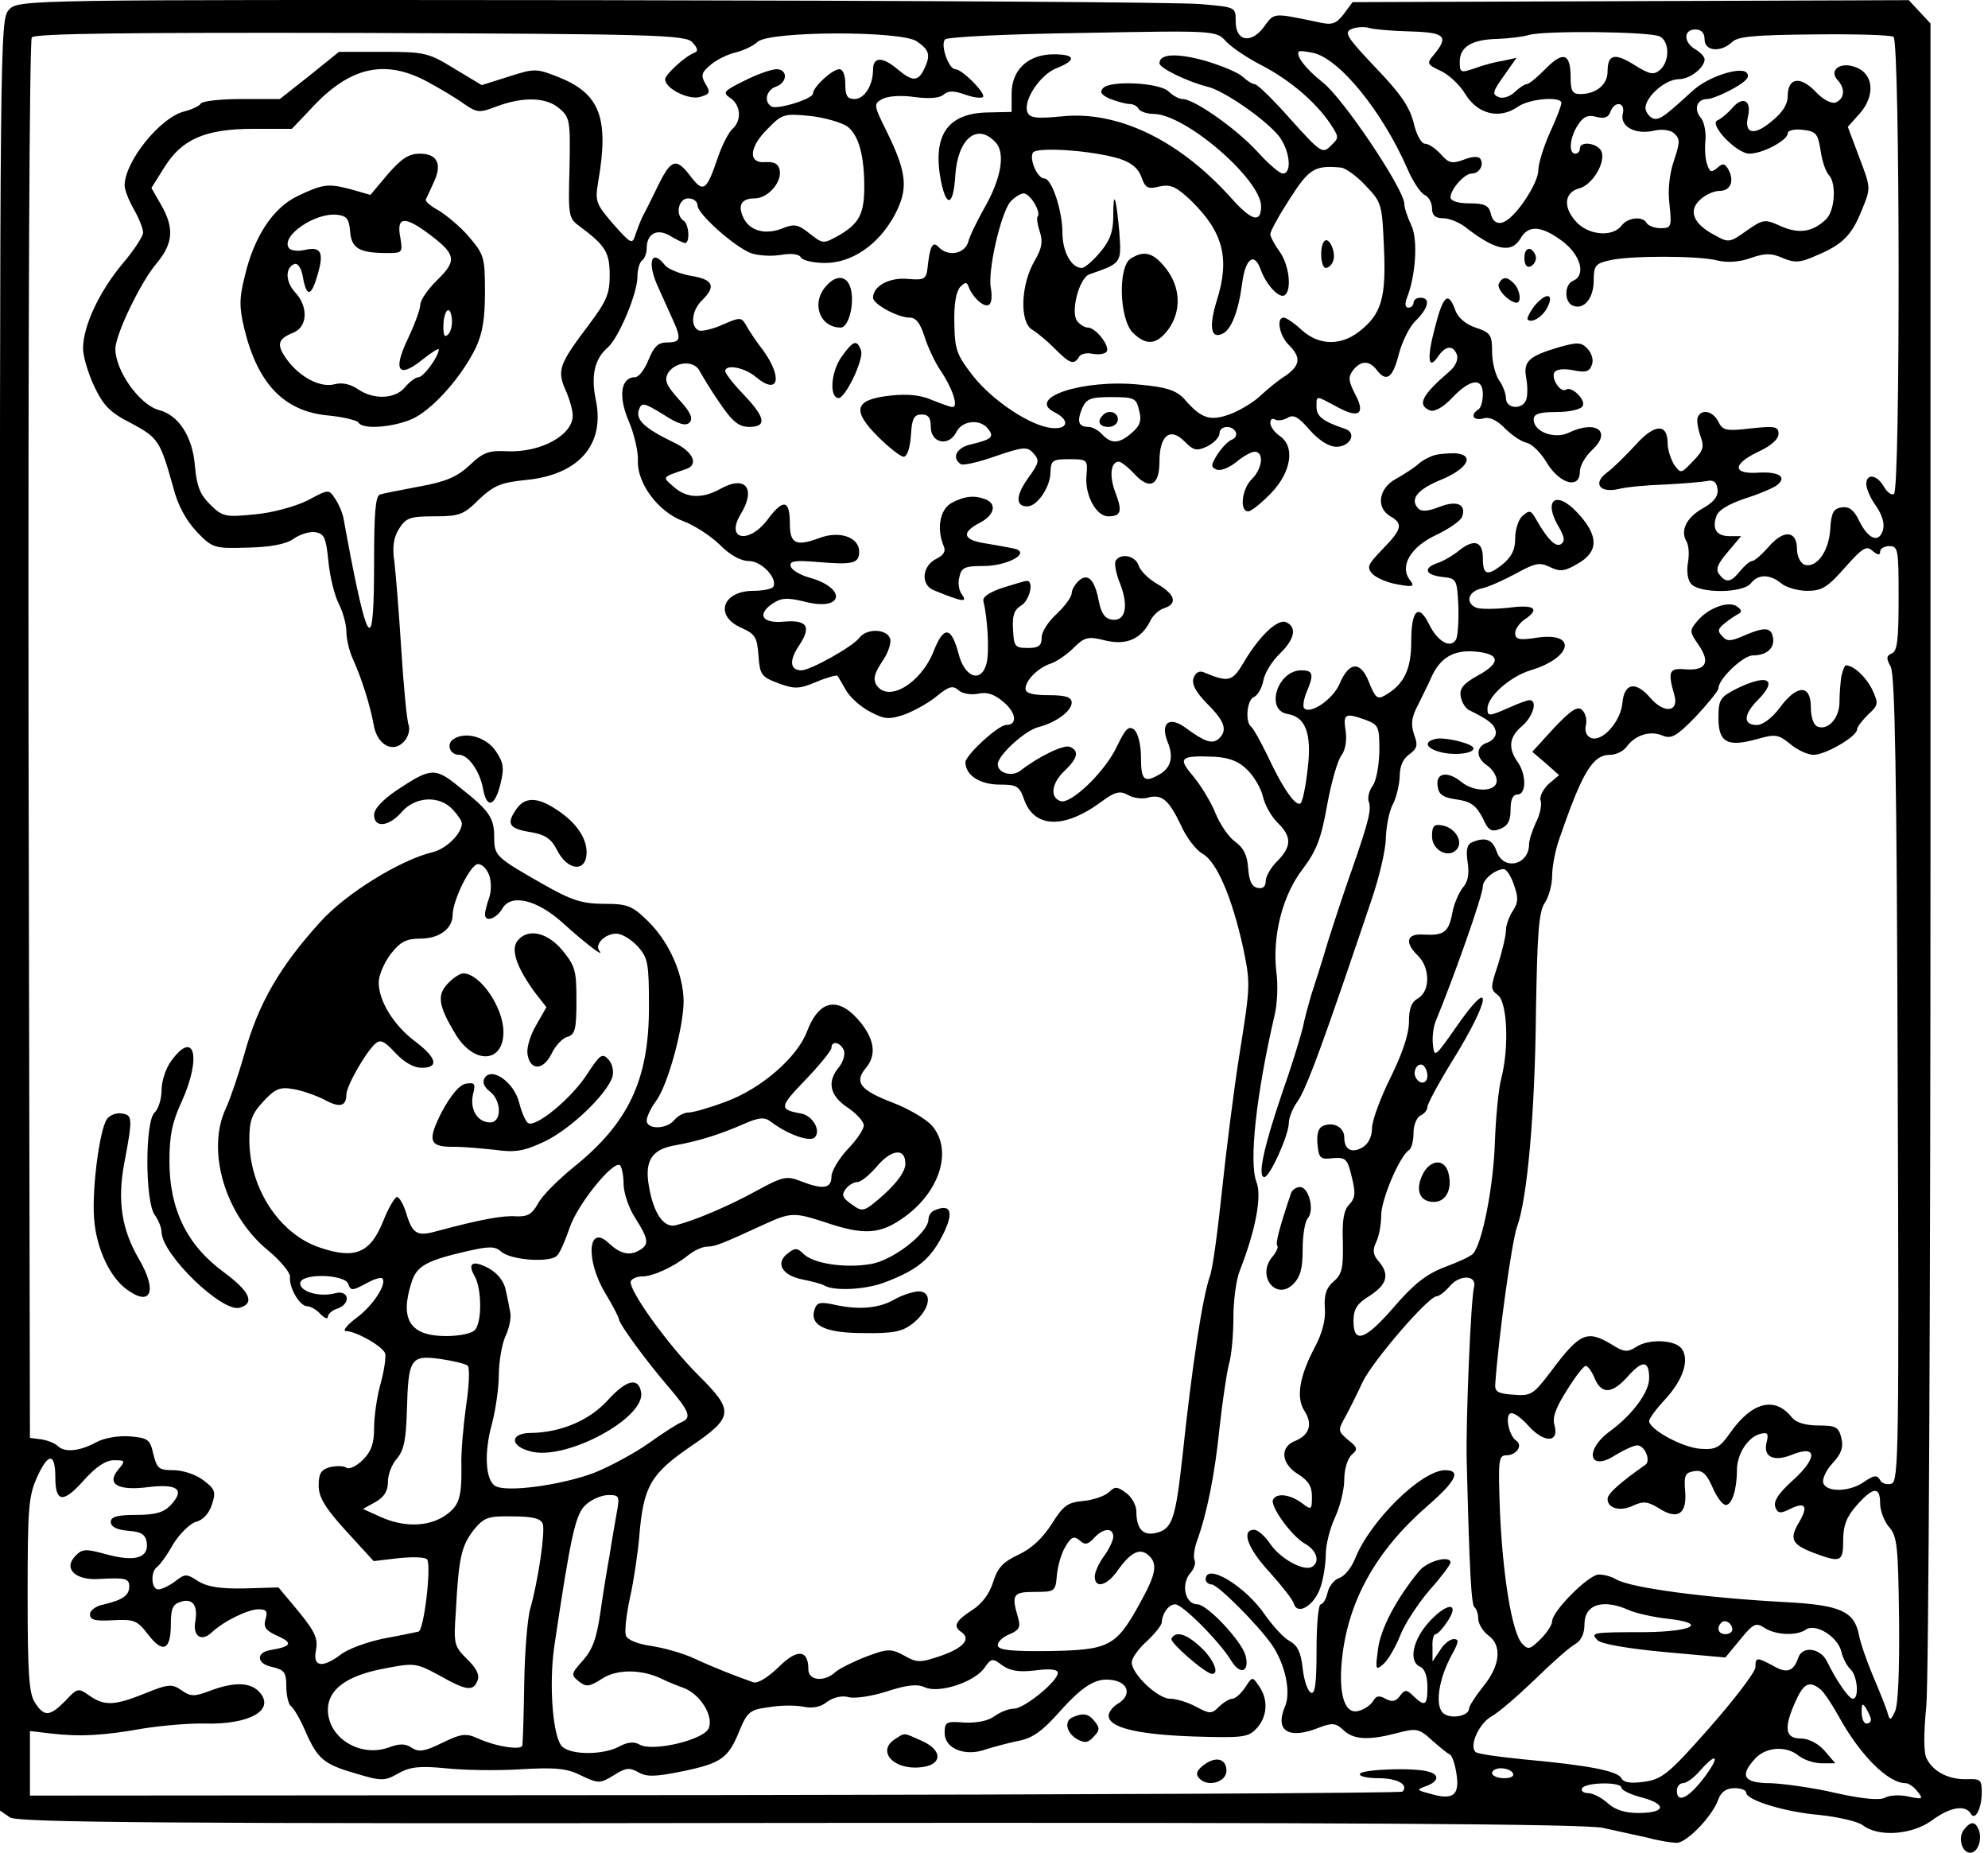 <?xml version="1.0" encoding="UTF-8" standalone="no"?>
<svg
   xmlns:dc="http://purl.org/dc/elements/1.1/"
   xmlns:cc="http://creativecommons.org/ns#"
   xmlns:rdf="http://www.w3.org/1999/02/22-rdf-syntax-ns#"
   xmlns:svg="http://www.w3.org/2000/svg"
   xmlns="http://www.w3.org/2000/svg"
   xmlns:sodipodi="http://sodipodi.sourceforge.net/DTD/sodipodi-0.dtd"
   xmlns:inkscape="http://www.inkscape.org/namespaces/inkscape"
   version="1.0"
   width="500.25"
   height="466.166"
   viewBox="0 0 400.2 372.933"
   preserveAspectRatio="xMidYMid meet"
   id="svg2"
   inkscape:version="0.48.4 r9939"
   sodipodi:docname="ff00bda3ec84e97a3da246fc9df00c3093e534e8.svg">
  <defs
     id="defs78" />
  <sodipodi:namedview
     pagecolor="#ffffff"
     bordercolor="#666666"
     borderopacity="1"
     objecttolerance="10"
     gridtolerance="10"
     guidetolerance="10"
     inkscape:pageopacity="0"
     inkscape:pageshadow="2"
     inkscape:window-width="1600"
     inkscape:window-height="824"
     id="namedview76"
     showgrid="false"
     fit-margin-top="0"
     fit-margin-left="0"
     fit-margin-right="0"
     fit-margin-bottom="0"
     inkscape:zoom="0.49166667"
     inkscape:cx="269.375"
     inkscape:cy="240"
     inkscape:window-x="0"
     inkscape:window-y="24"
     inkscape:window-maximized="1"
     inkscape:current-layer="svg2" />
  <g
     transform="matrix(0.093,0,0,-0.1,-7.463,372.933)"
     id="g6"
     style="fill:#000000;stroke:none">
    <path
       d="M 100,3710 C 80,3690 80,3679 80,1887 L 80,85 102,71 c 17,-10 326,-13 1707,-11 1176,1 1703,-2 1741,-10 30,-6 74,-15 98,-20 23,-6 51,-10 62,-10 21,0 77,53 90,88 6,15 18,22 35,22 14,0 25,-4 25,-9 0,-15 83,-39 159,-45 40,-4 83,-13 94,-21 34,-24 106,-19 149,10 39,27 72,32 84,14 9,-16 24,9 24,43 0,25 -3,27 -33,26 -38,-1 -72,15 -86,41 -7,11 -7,50 -1,107 5,49 9,831 9,1738 l 0,1648 -23,23 -24,24 -602,-2 -602,-2 -19,-24 c -17,-20 -25,-23 -57,-16 -98,19 -93,19 -116,-10 -28,-35 -62,-29 -61,13 0,27 -1,27 -75,33 -41,4 -634,7 -1318,8 -1231,1 -1242,1 -1262,-19 z m 3034,-44 c 75,-2 83,-10 49,-48 -15,-16 -13,-19 15,-31 17,-7 42,-28 54,-47 27,-41 74,-51 113,-26 25,17 95,22 95,8 0,-5 -11,-32 -25,-60 -14,-29 -25,-63 -25,-76 0,-22 -38,-79 -65,-98 -18,-13 -33,-9 -38,12 -4,16 -14,20 -46,20 -25,0 -41,5 -41,12 0,16 30,48 46,48 16,0 27,17 19,29 -3,6 -17,6 -36,-1 -26,-9 -33,-7 -50,11 -11,11 -26,21 -34,21 -8,0 -19,18 -25,43 -9,32 -29,59 -83,111 -62,61 -68,70 -51,77 10,4 28,5 38,2 11,-3 51,-6 90,-7 z m -1555,-22 c 12,-12 13,-18 4,-21 -20,-7 -63,-44 -63,-53 0,-19 50,-42 75,-36 22,6 24,9 12,27 -10,17 -9,22 13,39 13,10 38,21 54,24 16,4 37,13 46,21 25,22 311,23 345,1 28,-18 30,-28 15,-57 -13,-24 -25,-24 -57,1 -33,26 -53,25 -53,-1 0,-32 -19,-59 -40,-59 -16,0 -20,7 -20,30 0,18 -5,30 -13,30 -15,0 -57,-36 -57,-49 0,-11 -78,-33 -90,-26 -17,10 -11,33 10,40 25,8 26,35 1,35 -10,0 -42,-10 -69,-23 -46,-21 -48,-24 -31,-35 23,-14 25,-45 5,-62 -8,-6 -23,-33 -32,-58 -24,-66 -31,-71 -57,-40 -32,40 -43,38 -70,-12 -13,-25 -29,-55 -35,-65 -6,-11 -13,-29 -17,-40 -6,-18 -10,-16 -47,23 -38,41 -40,46 -33,85 24,128 4,177 -83,210 -51,19 -54,19 -111,2 l -58,-17 -59,33 c -56,32 -64,34 -155,34 l -95,0 -64,-48 -64,-47 -82,0 c -46,0 -85,-4 -89,-9 -3,-5 -19,-12 -36,-16 -52,-12 -129,-101 -129,-149 0,-9 9,-30 20,-48 11,-18 20,-39 20,-47 0,-7 -20,-36 -45,-63 -50,-56 -85,-125 -85,-170 0,-16 11,-50 24,-76 20,-39 34,-53 81,-75 58,-29 62,-35 90,-128 10,-37 28,-67 51,-90 34,-33 38,-34 110,-32 50,1 84,7 100,18 14,9 35,15 47,13 19,-3 23,-11 28,-58 3,-30 13,-68 22,-85 9,-16 17,-42 17,-57 0,-14 6,-39 14,-55 19,-39 37,-92 45,-132 7,-41 42,-59 66,-34 9,9 13,23 10,32 -4,9 -11,77 -16,151 -5,74 -12,154 -15,178 -5,30 -2,49 10,67 15,22 24,25 76,25 54,0 64,3 97,34 32,28 48,34 100,39 116,10 173,71 153,161 -11,49 -3,83 26,106 24,20 64,109 64,142 0,15 5,30 10,33 5,3 10,14 10,24 0,30 22,41 50,26 14,-8 28,-14 33,-15 11,0 9,38 -3,45 -19,12 -11,45 10,45 11,0 20,-6 20,-14 0,-17 78,-82 115,-96 14,-5 43,-7 64,-4 24,4 41,2 45,-5 4,-6 27,-11 52,-11 58,0 115,36 150,95 31,54 28,85 -16,169 -29,54 -29,56 -10,66 12,6 40,8 70,4 32,-4 55,-2 63,5 10,8 22,8 46,0 18,-6 35,-8 39,-5 7,7 -45,56 -60,56 -14,0 -33,49 -22,60 5,5 139,11 298,13 286,5 289,5 310,-17 12,-12 47,-34 79,-49 61,-30 115,-73 147,-117 19,-27 19,-28 1,-44 -18,-17 -22,-14 -87,53 -37,39 -72,71 -78,71 -5,0 -17,7 -26,15 -9,8 -45,22 -81,32 -62,16 -99,14 -99,-5 0,-10 61,-37 103,-47 35,-7 125,-65 155,-99 24,-28 30,-76 9,-76 -7,0 -33,21 -57,46 -45,45 -135,104 -160,104 -8,0 -21,7 -30,15 -19,18 -126,23 -142,7 -8,-8 -4,-14 16,-22 15,-5 33,-10 41,-10 8,0 17,-4 20,-10 3,-5 18,-10 32,-10 69,0 233,-132 233,-186 0,-35 -21,-29 -65,17 -113,117 -246,176 -367,164 -56,-5 -69,-3 -74,9 -9,24 28,75 63,88 44,16 42,28 -6,28 -55,0 -91,-31 -91,-79 l 0,-37 -50,-1 c -89,-1 -122,-46 -103,-138 12,-55 27,-50 31,10 5,75 47,108 87,68 22,-21 13,-73 -25,-134 -15,-25 -31,-55 -34,-67 -8,-24 -44,-30 -64,-10 -13,13 -19,2 -24,-42 -3,-23 -7,-25 -44,-22 -40,3 -74,-15 -74,-38 0,-13 54,-40 79,-40 14,0 23,-11 32,-37 7,-21 22,-51 34,-68 26,-35 41,-75 27,-75 -5,0 -25,7 -44,14 -24,10 -53,13 -91,9 -77,-8 -84,-29 -26,-83 24,-22 49,-40 55,-40 8,0 14,17 16,43 2,34 7,42 23,42 15,0 20,-7 20,-25 0,-33 39,-40 55,-11 12,24 52,28 69,7 14,-16 8,-21 -36,-31 -32,-6 -44,-27 -23,-40 5,-3 39,4 75,16 60,19 69,20 82,6 14,-14 13,-19 -12,-51 -26,-34 -27,-56 -1,-56 21,0 49,38 50,67 1,26 4,28 41,28 39,0 40,-1 37,-33 -4,-39 21,-82 47,-82 28,0 31,10 16,47 -14,33 -11,63 7,63 5,0 20,-11 34,-25 33,-33 54,-23 54,25 0,53 23,70 54,41 20,-19 27,-20 50,-10 14,7 26,18 26,26 0,15 26,18 35,3 3,-6 0,-13 -9,-16 -8,-3 -22,-17 -31,-30 -14,-21 -14,-25 -1,-30 9,-3 27,4 42,15 15,12 33,21 40,21 21,0 17,-34 -6,-55 -22,-20 -27,-65 -8,-65 7,0 29,17 50,37 44,43 52,94 18,115 -11,7 -20,19 -20,26 0,7 4,10 10,7 5,-3 17,-2 27,3 13,8 24,2 48,-24 20,-21 42,-34 58,-34 30,0 45,28 19,36 -48,15 -62,25 -62,44 0,24 -3,24 45,0 47,-24 62,-14 38,27 -14,26 -15,33 -4,47 17,20 35,20 51,1 21,-26 35,-17 48,31 7,25 23,56 37,68 28,26 32,46 10,46 -8,0 -15,-4 -15,-10 0,-5 -5,-10 -11,-10 -7,0 -8,7 -4,18 20,46 25,120 10,148 -8,16 -15,35 -15,43 0,29 -132,212 -176,244 -38,28 -60,55 -52,63 2,1 15,0 30,-3 57,-11 150,-117 205,-234 12,-26 29,-49 37,-52 9,-4 16,-16 16,-27 0,-14 7,-20 24,-20 13,0 34,-8 47,-17 66,-48 101,-55 121,-23 17,27 45,25 90,-6 40,-28 52,-69 23,-80 -19,-8 -19,-43 0,-50 24,-9 45,15 45,51 0,29 4,34 33,40 42,10 193,10 235,0 21,-5 49,-3 72,5 31,10 45,10 69,0 26,-10 37,-10 73,5 57,22 77,41 99,93 19,43 19,43 -6,104 l -25,62 26,27 c 34,36 30,80 -9,93 -33,12 -59,-6 -39,-26 17,-17 15,-37 -4,-45 -9,-3 -27,5 -44,22 -33,32 -60,28 -60,-9 0,-17 -12,-34 -35,-51 -38,-30 -60,-25 -51,10 8,32 -11,42 -34,17 -10,-11 -25,-22 -32,-25 -20,-7 41,-67 69,-67 29,0 83,27 83,41 0,6 15,9 32,7 29,-3 33,-7 39,-41 3,-21 11,-43 18,-50 17,-17 13,-72 -6,-89 -29,-26 -59,-30 -98,-14 -35,15 -38,14 -74,-9 -36,-24 -39,-25 -69,-9 -46,22 -58,49 -32,71 11,10 30,18 42,18 25,0 33,21 19,44 -8,12 -12,12 -24,2 -13,-10 -16,-8 -22,9 -4,11 -5,33 -3,49 1,16 -3,36 -11,44 -15,18 -7,37 15,37 8,0 33,9 56,21 29,15 37,24 29,32 -13,13 -83,-8 -115,-35 -59,-50 -70,-58 -83,-58 -7,0 -16,7 -20,17 -8,21 39,63 72,63 23,0 55,23 55,40 0,5 -9,14 -20,20 -26,14 -26,40 0,40 13,0 20,-7 20,-20 0,-24 35,-27 60,-5 12,11 51,14 177,15 89,1 167,-1 172,-5 14,-8 15,-911 1,-920 -5,-3 -15,3 -22,15 -15,24 -38,27 -38,5 0,-9 9,-29 21,-44 14,-19 19,-36 15,-49 -9,-27 -32,-18 -52,20 -11,21 -21,28 -37,26 -18,-2 -23,-11 -25,-44 -3,-46 -31,-80 -57,-71 -8,4 -15,17 -15,31 0,37 -28,40 -60,6 -15,-16 -32,-30 -37,-30 -5,0 -16,-9 -26,-20 -20,-23 -30,-25 -45,-7 -9,10 -4,21 18,45 l 29,32 -24,0 c -28,0 -39,13 -30,39 4,13 25,25 63,37 31,9 63,22 69,27 22,16 4,27 -39,25 -57,-4 -59,16 -4,41 29,12 46,26 46,37 0,15 -8,16 -60,11 -53,-6 -61,-4 -70,13 -11,21 -35,27 -44,11 -4,-5 -1,-22 4,-37 10,-24 8,-31 -15,-53 -26,-25 -26,-26 -41,-7 -7,11 -14,30 -14,43 0,41 -29,39 -69,-3 -21,-21 -48,-46 -61,-55 -33,-22 -18,-43 24,-34 17,4 63,8 101,9 39,2 79,5 90,7 14,3 21,-2 23,-16 2,-14 -7,-26 -32,-39 -36,-19 -49,-45 -35,-67 5,-8 6,-27 3,-42 -3,-16 -1,-34 6,-42 17,-21 113,-20 130,0 16,19 41,19 66,0 10,-8 36,-15 56,-15 32,0 44,7 82,47 38,40 47,45 60,33 11,-8 16,-9 16,-1 0,6 9,11 20,11 19,0 20,-7 20,-105 0,-84 -3,-107 -15,-111 -12,-5 -12,-10 -2,-27 9,-17 13,-213 15,-830 3,-744 2,-808 -13,-814 -10,-3 -21,0 -25,7 -7,11 -13,10 -34,-3 -31,-21 -82,-22 -89,-3 -3,8 6,26 20,40 19,19 24,32 19,51 -6,22 -12,25 -50,25 -28,0 -48,6 -57,16 -36,43 -86,32 -133,-30 -23,-31 -32,-35 -64,-33 -39,2 -112,39 -112,56 0,5 15,24 34,43 40,40 54,81 36,103 -15,18 -73,20 -100,2 -17,-10 -26,-9 -51,6 -54,30 -69,24 -133,-56 -37,-45 -42,-48 -80,-45 -34,2 -41,6 -39,23 7,94 36,287 47,315 22,55 39,229 41,437 3,156 6,196 19,215 9,12 16,37 16,55 0,18 7,52 16,75 50,135 72,168 110,168 12,0 28,7 35,16 19,24 51,33 77,23 20,-8 31,-2 73,38 27,27 49,52 49,57 0,19 54,66 74,66 31,0 48,15 44,36 -4,21 -18,22 -65,3 -27,-11 -35,-11 -45,0 -11,10 -9,15 6,26 10,8 24,16 30,19 7,3 6,8 -3,14 -18,13 -63,-2 -87,-29 -17,-19 -17,-21 3,-48 26,-35 16,-52 -28,-49 -36,3 -39,-4 -25,-50 12,-35 -20,-41 -51,-8 -32,35 -57,31 -61,-10 -4,-38 -44,-79 -68,-70 -10,4 -14,13 -11,26 3,10 -1,24 -8,30 -10,9 -24,0 -61,-36 l -47,-48 29,-23 29,-24 -23,-18 c -12,-11 -20,-26 -17,-33 3,-8 -1,-28 -10,-44 -8,-16 -15,-36 -15,-44 0,-42 -55,-54 -70,-15 -9,25 -25,30 -53,19 -11,-4 -14,-15 -10,-40 4,-24 1,-40 -11,-52 -8,-10 -19,-33 -22,-50 -8,-39 -18,-46 -61,-44 -38,3 -44,-15 -13,-43 26,-24 26,-71 0,-85 -15,-8 -20,-21 -20,-48 0,-24 -14,-63 -40,-112 -22,-41 -40,-87 -40,-102 0,-17 -8,-31 -20,-38 -24,-13 -40,-5 -40,20 0,20 -23,32 -46,23 -10,-4 -14,-16 -12,-37 3,-28 6,-31 33,-28 28,2 32,-1 41,-37 9,-33 8,-43 -5,-56 -12,-11 -16,-32 -14,-77 1,-51 -2,-64 -20,-78 -16,-13 -21,-27 -19,-54 2,-24 -6,-51 -22,-79 -33,-58 -41,-101 -22,-128 18,-26 11,-48 -20,-60 -34,-12 -31,-46 6,-67 22,-13 30,-24 30,-45 0,-27 -1,-28 -22,-13 -25,17 -54,21 -62,7 -8,-12 40,-74 69,-89 25,-13 33,-36 16,-46 -17,-11 -68,15 -90,44 -12,17 -28,30 -36,30 -29,0 -14,-38 34,-86 26,-27 50,-55 52,-63 8,-24 44,-3 57,32 7,18 12,49 12,68 0,19 9,52 20,74 11,22 20,56 20,76 0,21 7,42 16,50 14,11 13,15 -8,30 -22,18 -22,19 -6,46 9,15 26,47 38,71 22,42 142,172 160,172 5,0 18,9 29,21 21,23 58,22 52,-2 -7,-23 -18,-268 -16,-349 6,-224 10,-292 17,-296 4,-3 8,-13 8,-23 0,-10 10,-25 21,-33 31,-20 27,-61 -10,-103 -17,-20 -31,-40 -31,-45 0,-15 -40,-22 -56,-9 -18,15 -10,68 18,116 16,27 17,33 5,33 -8,0 -22,-10 -30,-23 l -16,-22 0,28 c -1,15 2,27 7,27 4,0 15,11 25,25 28,39 1,40 -38,1 -37,-37 -47,-82 -20,-92 9,-4 15,-19 15,-40 0,-38 -5,-41 -30,-19 -15,14 -19,14 -30,0 -9,-11 -17,-12 -31,-5 -13,7 -20,6 -26,-4 -4,-7 -18,-17 -30,-20 -31,-10 -46,30 -38,103 13,118 74,219 185,309 62,50 74,72 38,72 -52,-1 -163,-103 -195,-179 -8,-18 -23,-35 -34,-38 -10,-3 -22,-16 -25,-29 -3,-13 -10,-24 -15,-24 -5,0 -9,-41 -9,-91 0,-68 -3,-90 -12,-87 -7,3 -15,24 -18,49 -4,33 -11,46 -28,55 -13,6 -36,30 -53,52 -43,59 -129,107 -129,72 0,-5 6,-10 13,-10 13,0 100,-81 130,-121 29,-39 42,-95 29,-124 -23,-50 7,-68 74,-43 28,10 36,9 52,-5 22,-20 56,-21 117,-6 41,10 47,9 74,-14 17,-14 34,-27 39,-29 5,-1 12,-20 15,-40 7,-43 -8,-53 -58,-39 -29,7 -29,8 -8,15 27,9 30,23 6,29 -31,9 -143,5 -149,-4 -3,-5 15,-9 40,-9 41,0 66,-13 52,-27 -3,-3 -672,-6 -1488,-7 l -1483,-1 0,65 0,65 45,-5 c 65,-7 115,-4 200,10 41,6 102,11 135,10 96,-2 150,27 118,62 -19,21 -54,23 -108,4 -34,-12 -42,-12 -62,1 -20,13 -28,13 -78,-6 -67,-25 -88,-26 -121,-5 -24,16 -26,16 -52,-10 -34,-32 -46,-33 -66,-4 -13,18 -16,57 -16,217 0,177 2,199 21,238 24,49 39,48 39,-2 0,-50 17,-52 61,-6 27,28 48,41 66,41 25,0 25,-1 9,-19 -26,-29 -1,-43 66,-35 63,7 79,-5 48,-36 -15,-15 -33,-20 -75,-20 -41,0 -55,-4 -55,-14 0,-10 13,-16 38,-18 29,-2 38,-8 40,-25 4,-30 -27,-38 -89,-22 -43,11 -51,11 -66,-4 -26,-25 0,-49 51,-46 58,3 66,1 66,-15 0,-18 -14,-27 -54,-36 -18,-3 -31,-12 -31,-20 0,-12 12,-14 50,-12 46,2 52,0 76,-29 32,-39 49,-31 49,21 0,31 4,40 21,45 26,8 38,-7 32,-39 -6,-30 13,-42 35,-23 26,23 79,47 102,47 17,0 20,-4 15,-20 -5,-16 0,-23 27,-34 33,-14 29,-21 -16,-28 -33,-5 -30,-28 3,-34 27,-6 31,-11 31,-40 0,-18 5,-36 10,-39 6,-4 20,-26 31,-50 27,-57 40,-67 111,-86 54,-15 61,-15 91,1 25,13 46,15 102,10 39,-4 112,-5 163,-2 74,4 100,2 131,-13 37,-16 40,-16 70,1 25,15 34,16 53,6 18,-10 38,-9 96,2 83,16 99,26 123,82 17,38 23,42 64,47 24,4 58,4 74,1 19,-4 38,-1 52,10 14,9 32,13 47,9 13,-3 50,2 83,12 43,13 65,15 81,8 30,-13 107,10 129,39 15,20 18,20 39,5 17,-11 36,-14 71,-10 32,4 49,2 49,-5 0,-17 -73,-72 -95,-72 -11,0 -30,-7 -42,-15 -14,-10 -39,-14 -65,-13 -40,3 -43,1 -43,-21 0,-32 45,-48 89,-33 17,5 49,13 70,17 30,5 52,19 90,59 55,57 83,71 122,62 29,-8 31,-31 4,-46 -11,-6 -20,-17 -20,-24 0,-24 61,-38 183,-42 107,-3 119,-2 137,16 24,24 26,59 5,86 -14,19 -14,19 -30,-4 -9,-12 -21,-22 -27,-22 -6,0 -19,-7 -29,-16 -16,-15 -20,-15 -50,0 -18,9 -43,16 -56,16 -27,0 -83,50 -83,73 0,9 15,28 33,43 17,15 32,32 32,38 1,18 15,36 29,36 16,0 96,-75 121,-113 20,-31 41,-23 31,11 -10,30 -83,102 -104,102 -26,0 -36,39 -16,62 9,9 13,21 10,27 -3,5 -1,22 5,38 22,56 39,136 49,228 6,51 15,108 20,127 6,18 10,61 10,95 0,34 6,77 14,95 34,81 48,149 36,178 -17,40 0,179 39,335 6,22 8,62 4,88 -9,72 13,154 57,207 30,37 40,61 53,129 9,46 23,91 31,100 8,10 12,29 9,49 -6,35 -1,37 44,22 28,-10 29,-14 29,-64 -1,-29 -7,-60 -15,-69 -7,-9 -11,-23 -8,-31 6,-16 1,-37 -36,-136 -14,-36 -37,-101 -52,-145 -14,-44 -31,-93 -37,-110 -5,-16 -14,-46 -18,-65 -5,-19 -25,-80 -46,-135 -39,-107 -52,-165 -37,-165 12,0 53,85 53,109 0,10 8,29 18,42 17,22 45,91 107,259 13,36 38,103 54,148 17,46 31,102 31,125 1,23 7,53 15,67 8,14 14,39 15,56 0,21 7,36 21,45 17,12 19,18 10,40 -7,21 -6,34 9,60 10,19 23,43 28,54 19,40 48,56 93,53 56,-4 60,-22 9,-48 -31,-16 -41,-26 -38,-42 2,-12 10,-24 18,-28 44,-20 55,-29 58,-43 2,-8 -6,-18 -17,-22 -27,-8 -27,-31 -1,-47 11,-7 20,-21 20,-30 0,-23 -48,-24 -76,-3 -30,23 -56,19 -52,-7 2,-18 11,-24 42,-28 30,-4 41,-12 55,-36 13,-27 19,-30 39,-23 16,6 22,16 22,39 0,20 5,30 15,30 19,0 20,40 0,66 -21,28 -18,50 10,72 24,19 34,52 16,52 -5,0 -25,-7 -44,-15 -44,-18 -47,-18 -47,-2 0,24 48,64 93,77 90,25 102,77 16,66 -40,-6 -49,-4 -49,9 0,8 9,20 20,27 35,22 22,31 -34,24 -30,-3 -62,-3 -70,0 -25,10 -18,33 12,39 15,3 48,17 74,30 41,21 51,23 73,13 22,-10 32,-9 61,7 45,24 45,56 -1,102 -48,48 -76,25 -39,-31 11,-19 12,-26 3,-32 -12,-7 -30,11 -55,52 -10,16 -13,17 -28,5 -9,-7 -16,-28 -16,-45 0,-24 -8,-38 -29,-54 -32,-23 -41,-20 -41,14 0,33 -18,39 -49,17 -14,-11 -36,-23 -49,-27 -32,-10 -27,-24 10,-28 31,-3 32,-4 35,-58 1,-30 -1,-61 -5,-68 -12,-19 -40,-4 -58,30 -23,44 -39,30 -39,-34 0,-57 -16,-87 -58,-109 -15,-8 -20,-4 -33,26 -18,44 -43,44 -64,-2 -14,-31 -64,-63 -77,-49 -3,3 -1,17 5,31 17,37 15,45 -11,45 -52,0 -79,-81 -29,-88 38,-6 52,-39 43,-109 -4,-35 -11,-66 -15,-70 -9,-10 -38,27 -72,95 -15,29 -31,55 -35,58 -14,9 -10,54 5,60 8,3 18,18 21,34 3,15 19,39 36,54 32,29 37,53 13,63 -18,7 -57,-27 -91,-80 -25,-40 -33,-42 -87,-21 -10,4 -18,-1 -22,-11 -5,-12 4,-28 29,-52 39,-36 45,-54 25,-71 -14,-11 -30,-6 -71,22 -36,25 -56,10 -39,-29 13,-29 7,-52 -19,-65 -32,-17 -39,-11 -39,34 0,26 -6,48 -14,56 -12,9 -19,4 -38,-33 -26,-52 -102,-119 -123,-110 -23,8 -18,37 10,61 28,25 32,40 11,48 -13,5 -67,-19 -107,-48 -18,-13 -49,-5 -49,13 0,18 60,69 89,75 37,9 71,32 71,49 0,11 -13,15 -50,15 -35,0 -50,4 -50,13 0,17 28,43 56,51 12,4 34,18 48,31 24,22 31,24 69,15 46,-10 77,3 97,39 5,11 19,23 30,26 30,9 24,28 -15,49 -19,10 -37,27 -40,37 -7,20 -40,26 -50,9 -3,-5 1,-26 10,-46 19,-46 11,-76 -18,-72 -15,2 -23,13 -28,36 -9,45 -24,59 -44,42 -8,-7 -15,-18 -15,-25 0,-7 -15,-26 -32,-41 -18,-15 -33,-36 -33,-48 0,-17 -7,-21 -30,-21 -28,0 -30,3 -32,37 -2,29 3,40 17,48 19,10 29,50 13,50 -5,0 -28,-7 -53,-14 -29,-9 -44,-19 -41,-27 9,-35 13,-100 7,-124 -11,-42 -48,-30 -61,19 -16,55 -32,56 -54,4 -28,-65 -99,-104 -124,-67 -7,12 -4,23 13,47 13,17 20,38 17,46 -8,20 -51,21 -67,1 -15,-18 -106,-65 -125,-65 -25,0 -27,20 -5,50 27,38 18,52 -33,48 -47,-4 -59,14 -25,36 19,12 32,13 71,4 84,-20 91,28 8,49 -19,5 -37,15 -39,22 -4,11 8,13 59,9 75,-6 89,-3 89,21 0,29 -43,43 -87,27 -50,-17 -63,-11 -63,29 0,48 -14,51 -47,10 -41,-52 -94,-43 -59,10 33,51 10,78 -43,51 -40,-21 -74,-20 -102,3 -26,21 -27,19 26,36 29,9 15,36 -27,54 -62,28 -82,45 -75,65 6,16 11,15 53,-9 33,-20 49,-24 57,-16 8,8 2,21 -23,46 -28,29 -32,39 -24,53 16,24 57,27 69,4 6,-10 25,-40 44,-65 27,-37 41,-47 63,-47 39,0 35,19 -12,65 -22,21 -40,43 -40,47 0,15 42,8 67,-12 48,-37 58,-2 16,53 -16,19 -33,43 -38,52 -10,16 -13,16 -50,1 -21,-9 -45,-14 -52,-12 -19,8 -16,40 7,61 31,28 24,42 -24,49 -24,4 -50,14 -56,21 -30,36 -40,6 -15,-44 8,-17 22,-45 30,-62 21,-42 19,-49 -11,-49 -19,0 -28,-8 -40,-35 -8,-19 -21,-35 -29,-35 -31,0 -37,-38 -14,-88 12,-26 21,-62 20,-80 -2,-46 45,-104 99,-122 23,-8 58,-29 78,-47 22,-21 46,-33 63,-33 28,0 63,-35 53,-52 -3,-4 -22,-8 -43,-8 -67,0 -85,-50 -27,-74 31,-13 35,-19 38,-56 3,-39 6,-43 43,-56 35,-12 45,-12 83,3 23,9 44,14 45,12 2,-2 10,-16 19,-30 9,-14 33,-34 53,-43 30,-15 41,-15 73,-5 20,7 52,23 70,37 26,20 35,22 47,12 8,-7 27,-10 43,-7 19,4 35,-1 56,-18 26,-21 29,-45 4,-45 -17,0 -88,-61 -88,-75 0,-26 31,-45 74,-45 37,0 43,-3 53,-30 22,-58 87,-60 168,-4 29,20 40,22 57,13 11,-6 29,-8 40,-6 32,9 47,-2 73,-52 12,-26 34,-53 48,-60 31,-16 64,-88 88,-189 16,-72 16,-76 -7,-210 -13,-75 -30,-202 -39,-282 -9,-80 -20,-156 -26,-170 -16,-43 -38,-177 -59,-360 -15,-127 -22,-148 -56,-156 -29,-7 -44,7 -44,43 0,12 -10,29 -22,37 -19,13 -24,14 -37,2 -9,-8 -34,-16 -56,-18 -34,-3 -43,-9 -68,-46 -20,-29 -44,-50 -72,-62 -34,-15 -45,-26 -55,-55 -8,-24 -24,-44 -46,-57 -35,-21 -41,-32 -24,-43 23,-14 7,-32 -41,-48 -47,-15 -54,-15 -82,0 -28,14 -35,14 -81,-2 -28,-10 -58,-24 -67,-31 -24,-21 -59,-18 -59,5 0,40 -24,42 -64,5 -23,-21 -46,-34 -55,-31 -40,13 -89,31 -128,48 -23,10 -64,21 -92,25 -30,4 -52,12 -56,21 -3,9 1,43 9,77 8,33 17,89 20,123 9,100 24,125 110,180 95,60 96,72 18,144 -66,61 -155,176 -146,190 3,5 14,9 24,9 24,0 68,19 99,42 13,10 32,18 42,18 17,0 33,6 124,45 56,24 65,24 128,5 88,-28 123,-26 177,11 76,52 102,134 58,182 -13,14 -52,35 -86,47 -70,25 -83,41 -58,69 23,25 20,55 -9,90 -48,56 -91,50 -118,-16 -21,-52 -99,-115 -175,-141 -34,-12 -71,-22 -81,-22 -10,0 -24,-7 -31,-15 -16,-19 -60,-20 -60,-1 0,7 9,25 21,40 25,32 59,147 59,201 -1,54 -31,118 -77,160 -34,31 -44,35 -95,35 -48,0 -71,7 -135,41 -100,53 -103,56 -103,93 0,39 -10,53 -74,100 -54,41 -62,41 -138,-6 -30,-19 -48,-37 -48,-49 0,-27 32,-24 60,6 29,31 81,34 110,5 11,-11 20,-23 20,-28 0,-20 -33,-51 -63,-58 -69,-15 -188,-83 -243,-140 -88,-90 -135,-165 -165,-267 -12,-39 -30,-89 -40,-109 -43,-85 -1,-216 92,-286 26,-20 47,-44 47,-52 -3,-22 21,-60 37,-60 7,0 21,-7 29,-16 9,-8 16,-11 16,-5 0,5 9,13 20,16 31,10 26,39 -5,31 -33,-8 -75,3 -75,20 0,21 96,19 104,-1 5,-14 9,-14 37,0 17,9 33,14 37,11 10,-11 -20,-55 -57,-80 -20,-14 -30,-26 -22,-26 21,0 79,-30 85,-45 2,-7 -2,-34 -10,-61 -8,-26 -14,-66 -14,-89 0,-31 -6,-47 -24,-64 -14,-13 -30,-20 -36,-16 -6,4 -22,4 -36,1 -19,-5 -24,-13 -24,-37 0,-23 13,-44 59,-91 l 60,-61 55,6 c 31,3 58,2 61,-3 9,-15 -7,-142 -19,-145 -6,-1 -40,-8 -76,-14 -36,-7 -77,-21 -92,-32 -40,-28 -61,-25 -54,8 5,23 -1,37 -37,78 l -44,49 -73,-2 c -52,-1 -80,3 -100,14 -26,16 -29,16 -51,0 -13,-9 -29,-16 -36,-16 -16,0 -17,36 -3,45 6,4 22,24 35,46 14,21 36,41 49,45 15,3 29,17 35,35 9,25 7,31 -19,49 -15,11 -44,20 -64,20 -32,0 -36,3 -44,33 -7,29 -12,32 -50,35 -25,2 -56,-3 -74,-12 -35,-18 -69,-21 -83,-7 -6,5 -21,11 -35,13 l -25,3 -3,1404 c -1,842 2,1408 7,1415 7,8 208,10 712,9 638,-2 704,-4 718,-19 z m 2094,12 c 21,-10 22,-49 1,-67 -14,-11 -22,-10 -55,9 -44,26 -59,22 -59,-13 0,-26 -25,-45 -59,-45 -17,0 -21,6 -21,34 0,48 -16,53 -54,17 -18,-17 -36,-31 -41,-31 -4,0 -16,-7 -26,-16 -10,-9 -26,-14 -35,-10 -14,5 -13,11 11,42 l 28,37 -29,-6 c -16,-2 -44,-9 -61,-15 -31,-10 -33,-9 -33,13 0,30 26,45 82,46 24,1 54,4 68,8 34,9 260,7 283,-3 z m -2668,-91 c 28,-14 64,-34 80,-45 28,-18 34,-18 70,-5 57,20 108,19 136,-4 23,-18 24,-25 22,-120 -3,-98 -2,-101 23,-118 55,-38 64,-52 64,-98 0,-37 -7,-52 -44,-98 -66,-81 -70,-93 -52,-132 9,-18 16,-42 16,-52 0,-40 -70,-75 -142,-72 -39,2 -52,-2 -81,-28 -28,-24 -51,-33 -109,-43 -40,-7 -79,-14 -85,-16 -10,-2 -13,-38 -13,-133 0,-183 -11,-181 -51,9 -6,30 -13,64 -15,75 -2,11 -10,29 -18,40 -14,20 -14,20 -60,-3 -26,-12 -76,-25 -114,-28 -64,-6 -70,-5 -97,20 -22,20 -29,37 -33,79 -5,57 -35,101 -78,111 -42,11 -94,79 -94,123 0,29 55,135 89,172 36,40 39,71 10,118 l -21,34 27,40 c 38,58 89,79 194,79 l 83,0 42,41 c 83,84 159,100 251,54 z m 2588,-64 c -7,-26 26,-43 66,-35 18,4 37,2 45,-5 13,-11 13,-18 0,-54 -10,-27 -14,-60 -10,-89 5,-45 4,-48 -19,-48 -13,0 -27,5 -30,10 -9,15 -41,12 -55,-5 -20,-24 -73,-19 -99,9 -28,29 -24,58 7,66 28,6 58,51 49,74 -7,17 -47,23 -47,6 0,-5 -4,-10 -10,-10 -15,0 -12,33 6,58 11,16 21,21 40,16 17,-4 26,-1 30,10 9,23 33,20 27,-3 z m -1679,-26 c 25,-17 38,-60 37,-128 -1,-49 -12,-68 -54,-91 -35,-18 -35,-18 -64,3 -25,19 -34,20 -58,11 -37,-14 -71,-6 -85,20 -14,26 -5,40 24,40 28,0 59,32 54,57 -3,13 -12,17 -31,16 -38,-3 -36,30 6,68 30,29 36,30 90,25 31,-3 68,-13 81,-21 z m 589,-65 c 26,-8 41,-19 48,-37 8,-22 14,-25 39,-19 25,5 37,-1 69,-29 69,-63 84,-116 55,-201 -17,-51 -13,-77 11,-67 20,7 36,45 44,102 7,50 26,64 40,28 12,-31 40,-59 52,-52 16,10 10,61 -11,88 -11,14 -20,30 -20,35 0,6 19,38 42,71 42,61 54,68 111,63 10,-1 34,-17 53,-36 35,-34 36,-37 40,-126 5,-102 -6,-134 -55,-169 -40,-28 -86,-27 -123,4 -16,14 -34,25 -39,25 -17,0 -9,-37 11,-55 27,-25 25,-41 -7,-62 -16,-9 -39,-27 -53,-39 -14,-13 -44,-30 -66,-38 -44,-15 -63,-10 -100,30 -17,17 -37,24 -96,29 -124,12 -249,-27 -184,-56 33,-16 28,-35 -9,-31 -46,5 -126,55 -168,104 -36,43 -40,53 -41,107 -1,39 4,64 13,73 11,10 14,10 18,0 8,-21 34,-43 44,-36 6,3 7,18 4,34 -7,34 21,148 42,173 9,9 22,17 29,17 14,0 39,-38 30,-47 -2,-3 0,-16 5,-30 7,-20 5,-33 -12,-60 -29,-47 -32,-121 -5,-137 11,-6 33,-23 49,-38 33,-31 42,-34 53,-17 3,6 17,9 30,6 14,-2 27,0 30,5 7,11 -24,48 -41,48 -7,0 -17,6 -23,13 -15,18 4,86 26,94 71,23 70,22 65,87 -7,71 -13,86 -13,29 0,-29 -7,-48 -28,-71 -16,-18 -34,-32 -40,-32 -23,0 -42,33 -42,71 0,44 -23,109 -39,109 -15,0 -33,38 -25,52 8,12 126,5 187,-12 z m 43,-507 c 6,-20 2,-31 -16,-45 -27,-22 -44,-23 -64,-3 -8,8 -21,15 -29,15 -22,0 -26,10 -15,36 10,21 18,24 64,24 50,0 54,-2 60,-27 z m 235,-724 c 14,-13 29,-37 33,-53 4,-17 18,-40 32,-53 31,-28 30,-48 -1,-77 -14,-13 -25,-31 -25,-40 0,-11 -6,-16 -17,-14 -13,2 -19,14 -21,40 -2,26 -10,41 -28,53 -14,9 -33,35 -43,58 -10,23 -32,56 -48,74 -34,37 -29,42 47,39 32,-2 52,-9 71,-27 z M 1139,1968 c 5,-13 5,-33 0,-46 -5,-13 -9,-28 -9,-33 0,-17 25,-9 38,12 19,30 75,17 130,-29 46,-39 92,-72 80,-57 -12,13 12,35 36,35 13,0 33,-12 47,-26 22,-23 24,-34 24,-122 0,-146 -44,-233 -163,-322 -33,-25 -68,-57 -77,-73 -13,-22 -23,-27 -48,-26 -28,2 -76,-6 -172,-30 -42,-11 -52,-5 -65,35 -6,19 -16,34 -20,34 -5,0 -19,-22 -30,-48 -28,-65 -61,-78 -137,-54 -88,27 -153,120 -153,217 0,38 5,52 30,77 26,26 36,30 66,25 19,-3 49,-13 66,-21 33,-17 48,-14 48,10 0,17 41,84 62,102 12,10 20,6 44,-18 18,-18 39,-30 57,-30 38,0 33,20 -14,53 -46,32 -79,81 -79,119 0,14 12,40 26,57 21,25 34,31 64,31 41,0 70,20 70,48 1,31 39,102 55,102 9,0 19,-10 24,-22 z m 2218,-19 c 10,-26 10,-36 -2,-53 -8,-11 -15,-29 -15,-39 0,-11 -8,-42 -17,-69 -17,-47 -17,-50 0,-62 20,-15 24,-106 7,-167 -6,-20 -12,-79 -14,-130 -3,-87 -27,-202 -47,-223 -4,-5 -32,-17 -61,-27 -40,-14 -67,-34 -109,-79 -63,-68 -89,-77 -89,-30 0,24 7,35 35,51 38,23 44,43 19,70 -12,13 -13,22 -5,38 6,11 11,35 11,54 0,32 40,120 61,132 5,4 9,19 9,35 0,15 7,30 15,34 8,3 15,11 15,17 0,6 24,48 54,93 85,127 89,177 6,65 -43,-57 -45,-59 -48,-33 -2,15 1,37 6,48 38,85 102,253 102,271 0,14 26,34 45,35 6,0 16,-14 22,-31 z M 1907,1615 c 3,-9 -2,-24 -11,-34 -26,-29 -20,-57 19,-81 19,-12 35,-28 35,-36 0,-8 -16,-30 -35,-48 -19,-19 -35,-44 -35,-55 0,-24 -18,-27 -67,-9 -30,11 -39,9 -96,-20 -61,-31 -132,-59 -174,-69 -26,-6 -48,24 -58,78 -10,52 6,75 57,83 48,8 95,21 151,44 30,12 42,13 55,4 38,-27 86,-42 96,-32 14,14 -5,44 -30,48 -48,8 -47,13 10,68 31,30 56,59 56,64 0,16 20,11 27,-5 z m 1263,-51 c 0,-16 -16,-19 -25,-4 -8,13 4,32 16,25 5,-4 9,-13 9,-21 z M 2040,1387 c 0,-15 -16,-36 -45,-61 -45,-37 -47,-37 -71,-21 -20,13 -23,19 -13,31 6,8 18,14 25,14 8,0 26,14 41,30 32,36 63,40 63,7 z m -610,-40 c 0,-18 11,-49 25,-69 30,-44 31,-54 8,-66 -21,-11 -41,-6 -65,15 -45,40 -51,-33 -8,-100 17,-26 30,-50 30,-53 0,-9 58,-83 107,-136 47,-51 51,-63 27,-72 -8,-3 -40,-22 -70,-42 -29,-19 -82,-46 -117,-59 -70,-25 -194,-41 -216,-26 -20,13 -23,67 -6,124 8,28 15,73 15,99 0,27 7,62 14,77 8,15 13,37 11,47 -2,10 -6,31 -10,46 -3,17 -17,34 -36,44 -36,18 -48,11 -31,-16 15,-25 16,-92 0,-108 -7,-7 -34,-12 -62,-12 -78,0 -101,33 -75,108 11,33 32,44 121,63 47,10 60,10 73,-1 22,-18 110,-23 122,-7 6,6 18,32 27,57 18,47 93,133 108,124 4,-3 8,-20 8,-37 z M 1093,980 c 4,-4 3,-40 -4,-81 -6,-41 -11,-94 -10,-119 1,-67 -5,-83 -38,-103 -36,-21 -87,-22 -137,-1 l -38,16 27,14 c 19,10 27,22 27,41 0,15 9,36 20,47 15,17 19,38 21,96 3,105 8,112 72,104 29,-4 56,-10 60,-14 z m 2557,-25 c 0,-28 -36,-73 -84,-106 -58,-39 -46,-84 12,-48 18,10 39,19 46,19 17,0 30,-31 18,-39 -55,-36 -82,-58 -82,-69 0,-19 28,-26 56,-13 21,9 31,8 54,-5 41,-25 62,-13 58,33 -3,33 0,38 19,41 18,3 27,-5 40,-32 9,-20 22,-36 29,-36 13,0 24,31 24,70 0,32 23,66 50,73 17,4 19,1 14,-18 -7,-28 15,-38 52,-25 59,23 60,-5 2,-53 -28,-24 -39,-39 -35,-51 5,-13 11,-14 32,-4 33,15 40,6 20,-26 -22,-34 -17,-45 30,-62 60,-21 65,-19 65,25 0,29 7,47 29,70 36,38 51,39 51,4 0,-15 9,-36 19,-47 18,-19 20,-38 22,-187 1,-104 -2,-172 -9,-185 -10,-19 -11,-19 -17,1 -4,11 -18,44 -31,72 -13,29 -27,66 -30,82 -10,46 -39,59 -150,65 -184,9 -342,29 -375,46 -10,6 -27,10 -38,10 -22,0 -101,-74 -101,-94 0,-7 -11,-23 -25,-36 -23,-21 -27,-22 -40,-9 -22,22 -42,137 -48,267 -4,103 -3,112 14,112 21,0 36,19 22,29 -16,9 -25,49 -14,55 6,4 24,-8 40,-25 34,-35 67,-34 56,2 -5,15 3,35 27,70 18,27 36,49 41,49 4,0 13,-11 19,-25 15,-33 38,-32 73,5 31,32 45,31 45,-5 z M 1415,683 c -4,-21 -11,-58 -15,-83 -5,-25 -14,-76 -20,-115 -8,-53 -17,-76 -38,-98 -26,-27 -26,-29 -9,-42 16,-12 23,-11 50,5 32,20 87,20 132,-1 11,-5 32,-13 47,-18 34,-13 62,-54 53,-79 -7,-24 -122,-50 -151,-34 -11,6 -25,5 -43,-4 -33,-17 -102,-18 -123,-1 -21,16 -30,124 -18,202 36,225 46,268 69,286 13,11 35,19 48,19 24,0 25,-2 18,-37 z m -160,-21 c 6,-15 -10,-115 -27,-171 -6,-19 -12,-87 -13,-150 -1,-64 -3,-120 -4,-125 -1,-10 -56,-3 -96,14 -26,11 -36,10 -78,-9 -37,-17 -50,-19 -65,-10 -14,9 -27,9 -50,1 -62,-21 -132,19 -132,76 0,40 40,68 118,82 70,13 73,12 123,-13 59,-31 74,-33 83,-10 5,11 -3,25 -23,43 -28,26 -29,30 -24,96 6,108 12,131 38,163 23,26 31,29 85,28 42,0 61,-4 65,-15 z m 1235,-26 c 0,-7 -9,-25 -20,-39 -11,-14 -20,-32 -20,-41 0,-26 28,-18 51,14 27,35 47,44 65,29 21,-17 17,-38 -19,-98 -51,-86 -66,-93 -196,-95 -84,-1 -111,2 -111,12 0,7 12,17 26,22 20,8 24,14 18,33 -15,47 -11,52 36,52 44,0 45,1 48,34 2,19 10,45 19,58 12,19 18,21 30,12 11,-10 18,-9 31,4 20,21 42,22 42,3 z M 3607,488 c 15,-6 53,-14 83,-17 87,-9 56,-26 -50,-27 -115,0 -117,-1 -102,-16 8,-8 66,-17 145,-24 l 132,-11 32,36 c 28,32 34,35 52,24 24,-15 70,-17 90,-4 21,14 69,-14 77,-44 3,-13 12,-29 20,-36 15,-13 19,-59 5,-59 -9,0 -36,37 -56,75 -14,27 -53,32 -62,8 -10,-28 -25,-33 -54,-17 -36,18 -39,18 -39,-3 -1,-10 -45,-64 -99,-121 -88,-93 -103,-104 -141,-109 -29,-4 -45,-2 -50,7 -9,15 -72,26 -212,38 -54,5 -101,11 -104,15 -14,13 8,57 34,71 16,8 58,42 95,75 36,33 75,65 87,71 13,7 20,21 20,40 0,40 40,52 97,28 z m 223,-39 c 0,-5 -7,-9 -15,-9 -15,0 -20,12 -9,23 8,8 24,-1 24,-14 z m 192,-121 c 8,-7 25,-31 38,-53 46,-78 107,-135 145,-135 7,0 19,-8 26,-17 13,-15 11,-16 -19,-10 -19,4 -41,3 -51,-2 -11,-6 -48,-3 -106,9 -50,11 -114,19 -142,20 -59,0 -68,15 -33,50 23,23 67,26 94,5 11,-8 33,-15 50,-15 l 29,0 -23,25 c -14,15 -35,25 -52,25 -34,0 -37,21 -11,75 18,37 30,42 55,23 z m 108,-60 c 0,-5 -4,-8 -10,-8 -5,0 -10,10 -10,23 0,18 2,19 10,7 5,-8 10,-18 10,-22 z M 3768,150 c -34,-41 -58,-51 -58,-25 0,8 6,15 13,15 8,0 24,11 37,25 38,40 44,29 8,-15 z m -413,10 c 4,-6 -5,-10 -19,-10 -14,0 -26,5 -26,10 0,6 9,10 19,10 11,0 23,-4 26,-10 z m 235,-29 c 0,-5 20,-14 45,-20 55,-14 50,-31 -9,-31 -29,0 -51,7 -66,20 -13,11 -32,20 -42,20 -11,0 -16,5 -13,10 8,12 85,13 85,1 z"
       id="path8"
       inkscape:connector-curvature="0" />
    <path
       d="m 3380,3210 c 0,-13 5,-20 13,-17 6,2 12,10 12,17 0,7 -6,15 -12,18 -8,2 -13,-5 -13,-18 z"
       id="path10"
       inkscape:connector-curvature="0" />
    <path
       d="m 1867,3152 c -31,-34 -12,-82 33,-82 16,0 29,42 23,73 -6,32 -32,36 -56,9 z"
       id="path12"
       inkscape:connector-curvature="0" />
    <path
       d="m 3325,3159 c -7,-10 21,-38 38,-39 11,0 8,25 -5,38 -15,15 -25,15 -33,1 z"
       id="path14"
       inkscape:connector-curvature="0" />
    <path
       d="m 3403,3115 c -11,-13 -18,-26 -16,-29 9,-8 33,6 43,25 15,28 -3,30 -27,4 z"
       id="path16"
       inkscape:connector-curvature="0" />
    <path
       d="m 3186,3069 c -18,-63 -14,-87 8,-56 16,21 32,22 40,2 3,-9 -3,-23 -16,-33 -61,-49 -71,-68 -42,-79 9,-3 28,6 48,26 39,38 66,41 66,7 0,-14 -4,-28 -10,-31 -18,-11 -11,-23 11,-18 13,4 29,-3 47,-20 15,-14 36,-27 47,-29 11,-2 31,-20 44,-41 28,-42 71,-53 71,-17 0,12 12,31 27,44 43,37 8,61 -52,34 -30,-13 -75,2 -75,27 0,11 12,15 49,15 28,0 53,5 57,12 8,12 -24,41 -36,33 -12,-7 -33,23 -25,35 4,6 20,8 41,4 26,-5 35,-3 40,11 4,9 0,23 -9,32 -14,14 -22,14 -64,3 -64,-18 -76,-28 -69,-62 3,-15 3,-35 0,-43 -8,-21 -44,-19 -44,3 0,9 -7,26 -15,36 -8,11 -15,37 -15,57 0,34 -3,39 -36,49 -22,7 -39,21 -44,36 -15,38 -26,29 -44,-37 z"
       id="path18"
       inkscape:connector-curvature="0" />
    <path
       d="m 1901,3010 c -22,-30 -26,-80 -6,-82 15,-1 56,79 49,96 -9,23 -17,20 -43,-14 z"
       id="path20"
       inkscape:connector-curvature="0" />
    <path
       d="m 3185,2813 c -11,-3 -27,-11 -35,-18 -8,-7 -30,-20 -47,-29 -39,-19 -45,-59 -13,-76 28,-15 25,-26 -17,-66 -32,-31 -35,-36 -22,-50 9,-8 33,-18 55,-21 34,-6 37,-4 26,9 -23,28 2,67 58,91 27,12 52,28 55,36 10,25 -11,34 -49,20 -25,-9 -39,-10 -46,-3 -19,19 -1,39 53,59 55,22 70,49 27,52 -14,0 -34,-1 -45,-4 z"
       id="path22"
       inkscape:connector-curvature="0" />
    <path
       d="m 2140,2717 c -25,-13 -33,-51 -17,-87 5,-10 0,-18 -15,-25 -32,-14 -36,-53 -6,-64 61,-23 73,-25 61,-9 -7,8 -10,24 -6,36 4,19 12,22 52,22 49,0 100,24 71,34 -8,2 -37,7 -63,11 -53,7 -58,22 -14,43 30,15 35,37 11,46 -24,9 -46,7 -74,-7 z"
       id="path24"
       inkscape:connector-curvature="0" />
    <path
       d="m 4066,2368 c -2,-13 -4,-36 -4,-52 0,-32 -25,-58 -48,-49 -8,3 -14,19 -14,39 0,46 -30,46 -67,-1 -17,-21 -37,-35 -50,-35 -30,0 -29,21 2,50 45,42 22,54 -46,23 -35,-17 -39,-21 -39,-59 0,-50 20,-59 85,-42 38,10 45,9 70,-10 15,-12 38,-22 51,-22 26,0 94,37 94,51 0,5 11,18 24,30 22,19 23,22 9,50 -13,25 -40,49 -57,49 -3,0 -7,-10 -10,-22 z"
       id="path26"
       inkscape:connector-curvature="0" />
    <path
       d="m 1061,2241 c -15,-10 -7,-31 13,-31 20,0 45,-33 52,-69 8,-41 26,-35 38,12 8,31 6,42 -11,65 -21,28 -66,40 -92,23 z"
       id="path28"
       inkscape:connector-curvature="0" />
    <path
       d="m 3188,2242 c -29,-6 -20,-21 17,-28 34,-6 73,1 63,12 -10,9 -63,20 -80,16 z"
       id="path30"
       inkscape:connector-curvature="0" />
    <path
       d="m 1196,2098 c -20,-28 -13,-37 35,-44 30,-5 43,-14 54,-34 23,-44 65,-48 65,-6 0,29 -23,60 -64,85 -43,27 -71,27 -90,-1 z"
       id="path32"
       inkscape:connector-curvature="0" />
    <path
       d="m 3180,2046 c 0,-28 35,-45 53,-27 16,16 -3,45 -32,49 -17,3 -21,-2 -21,-22 z"
       id="path34"
       inkscape:connector-curvature="0" />
    <path
       d="m 451,1594 c -12,-15 -21,-41 -21,-59 0,-18 -7,-38 -15,-45 -21,-17 -21,-178 0,-206 8,-10 15,-26 15,-35 1,-45 131,-162 169,-152 34,9 22,33 -35,72 -79,54 -117,126 -117,223 0,52 6,79 27,121 43,89 27,145 -23,81 z"
       id="path36"
       inkscape:connector-curvature="0" />
    <path
       d="m 312,1477 c -17,-21 -35,-155 -27,-211 7,-55 34,-107 68,-131 54,-38 69,-5 28,60 -37,59 -47,116 -32,192 19,92 18,98 -5,101 -11,2 -26,-3 -32,-11 z"
       id="path38"
       inkscape:connector-curvature="0" />
    <path
       d="m 2875,1328 c -26,-71 -34,-102 -30,-106 3,-3 -2,-13 -11,-23 -34,-38 8,-88 45,-55 16,15 21,31 21,71 0,28 5,56 11,62 15,15 3,63 -17,63 -8,0 -17,-6 -19,-12 z"
       id="path40"
       inkscape:connector-curvature="0" />
    <path
       d="m 2103,1293 c -7,-2 -13,-11 -13,-18 0,-27 -77,-83 -125,-90 -56,-9 -124,1 -145,20 -14,13 -19,13 -35,1 -27,-19 -12,-44 32,-52 21,-4 42,-9 47,-12 21,-12 91,-9 134,7 67,24 95,45 121,91 27,48 21,68 -16,53 z"
       id="path42"
       inkscape:connector-curvature="0" />
    <path
       d="m 2017,1114 c -33,-18 -77,-22 -130,-11 -30,6 -38,5 -43,-8 -13,-33 21,-49 105,-49 66,-1 85,3 108,20 37,28 43,64 11,64 -13,-1 -36,-8 -51,-16 z"
       id="path44"
       inkscape:connector-curvature="0" />
    <path
       d="m 3153,568 c -50,-56 -85,-118 -90,-159 -6,-41 -5,-43 12,-29 10,8 26,34 36,57 10,24 39,65 64,92 25,26 45,51 45,55 0,15 -48,4 -67,-16 z"
       id="path46"
       inkscape:connector-curvature="0" />
    <path
       d="m 2616,431 c -5,-7 74,-71 88,-71 17,0 2,31 -25,54 -31,27 -54,33 -63,17 z"
       id="path48"
       inkscape:connector-curvature="0" />
    <path
       d="m 2403,273 c -20,-7 -15,-31 8,-44 17,-9 25,-8 37,5 13,12 13,18 2,30 -13,16 -25,18 -47,9 z"
       id="path50"
       inkscape:connector-curvature="0" />
    <path
       d="m 2018,229 c -41,-24 -4,-63 55,-57 47,4 49,34 3,53 -41,17 -36,17 -58,4 z"
       id="path52"
       inkscape:connector-curvature="0" />
    <path
       d="m 2685,176 c -15,-11 -17,-18 -9,-26 18,-19 59,-8 59,15 0,25 -24,30 -50,11 z"
       id="path54"
       inkscape:connector-curvature="0" />
    <path
       d="m 920,3379 -38,-42 -45,12 c -46,11 -58,10 -112,-14 -54,-24 -95,-82 -115,-162 -12,-44 -12,-62 -1,-105 29,-111 86,-167 182,-175 33,-3 62,-10 65,-14 9,-16 84,-9 123,10 45,23 102,85 131,140 15,30 20,59 20,113 0,69 -2,75 -34,110 -18,20 -48,43 -65,53 -18,9 -31,19 -29,23 2,4 10,19 17,34 19,37 8,58 -30,58 -24,0 -40,-10 -69,-41 z m -82,-115 c 3,-35 20,-44 81,-44 32,0 33,1 28,30 -9,42 7,45 55,13 66,-45 69,-57 25,-97 -20,-18 -37,-41 -37,-50 0,-9 -12,-39 -26,-67 -34,-65 -22,-83 30,-44 20,15 36,24 36,21 0,-14 -33,-56 -44,-56 -6,0 -19,-9 -29,-20 -21,-24 -68,-26 -102,-4 -16,10 -34,14 -50,10 -31,-8 -76,14 -104,50 -23,30 -20,41 15,54 30,12 32,52 3,81 -21,21 -22,50 -1,57 7,2 15,-9 18,-27 8,-41 18,-39 32,6 14,45 7,57 -29,49 -15,-3 -31,-1 -34,5 -16,24 58,71 105,66 20,-2 26,-8 28,-33 z m 213,-207 c -8,-8 -11,-4 -11,14 0,33 14,47 18,19 2,-12 -1,-27 -7,-33 z"
       id="path56"
       inkscape:connector-curvature="0" />
    <path
       d="m 2947,3244 c -11,-11 -8,-54 3,-54 6,0 13,6 16,14 7,17 -9,50 -19,40 z"
       id="path58"
       inkscape:connector-curvature="0" />
    <path
       d="m 2528,3209 c -28,-16 -25,-121 4,-149 29,-27 52,-25 77,6 29,37 27,85 -5,123 -27,32 -47,37 -76,20 z"
       id="path60"
       inkscape:connector-curvature="0" />
    <path
       d="m 2467,2893 c -13,-12 -7,-23 13,-23 11,0 20,7 20,15 0,15 -21,21 -33,8 z"
       id="path62"
       inkscape:connector-curvature="0" />
    <path
       d="m 1200,1835 c -15,-18 0,-56 41,-107 l 22,-26 -22,-36 c -13,-20 -21,-46 -19,-58 5,-34 34,-34 52,0 8,16 24,32 34,34 17,5 20,15 20,72 0,61 -2,70 -30,102 -33,37 -76,46 -98,19 z"
       id="path64"
       inkscape:connector-curvature="0" />
    <path
       d="m 1049,1749 c -23,-23 -20,-44 17,-101 40,-62 104,-59 104,4 0,50 -51,118 -87,118 -7,0 -22,-9 -34,-21 z"
       id="path66"
       inkscape:connector-curvature="0" />
    <path
       d="m 1351,1567 c -33,-48 -112,-109 -128,-98 -5,3 -14,22 -19,41 -11,41 -60,73 -75,49 -5,-8 -1,-18 12,-27 25,-18 26,-62 0,-62 -27,0 -44,26 -37,56 6,22 4,25 -15,22 -14,-2 -32,-22 -52,-56 -33,-60 -28,-72 28,-71 17,0 55,-3 85,-6 46,-6 64,-3 110,17 57,26 134,95 146,130 3,12 0,26 -9,35 -13,13 -18,10 -46,-30 z"
       id="path68"
       inkscape:connector-curvature="0" />
    <path
       d="m 3160,1366 c -17,-32 -7,-56 24,-56 27,0 41,27 31,60 -9,28 -39,25 -55,-4 z"
       id="path70"
       inkscape:connector-curvature="0" />
    <path
       d="m 1396,911 c -40,-41 -102,-65 -166,-66 -46,0 -47,-26 -2,-37 76,-20 250,67 240,119 -6,31 -32,25 -72,-16 z"
       id="path72"
       inkscape:connector-curvature="0" />
    <path
       d="m 4331,46 c -13,-16 -4,-46 14,-46 16,0 26,25 19,45 -8,19 -18,19 -33,1 z"
       id="path74"
       inkscape:connector-curvature="0" />
  </g>
</svg>
